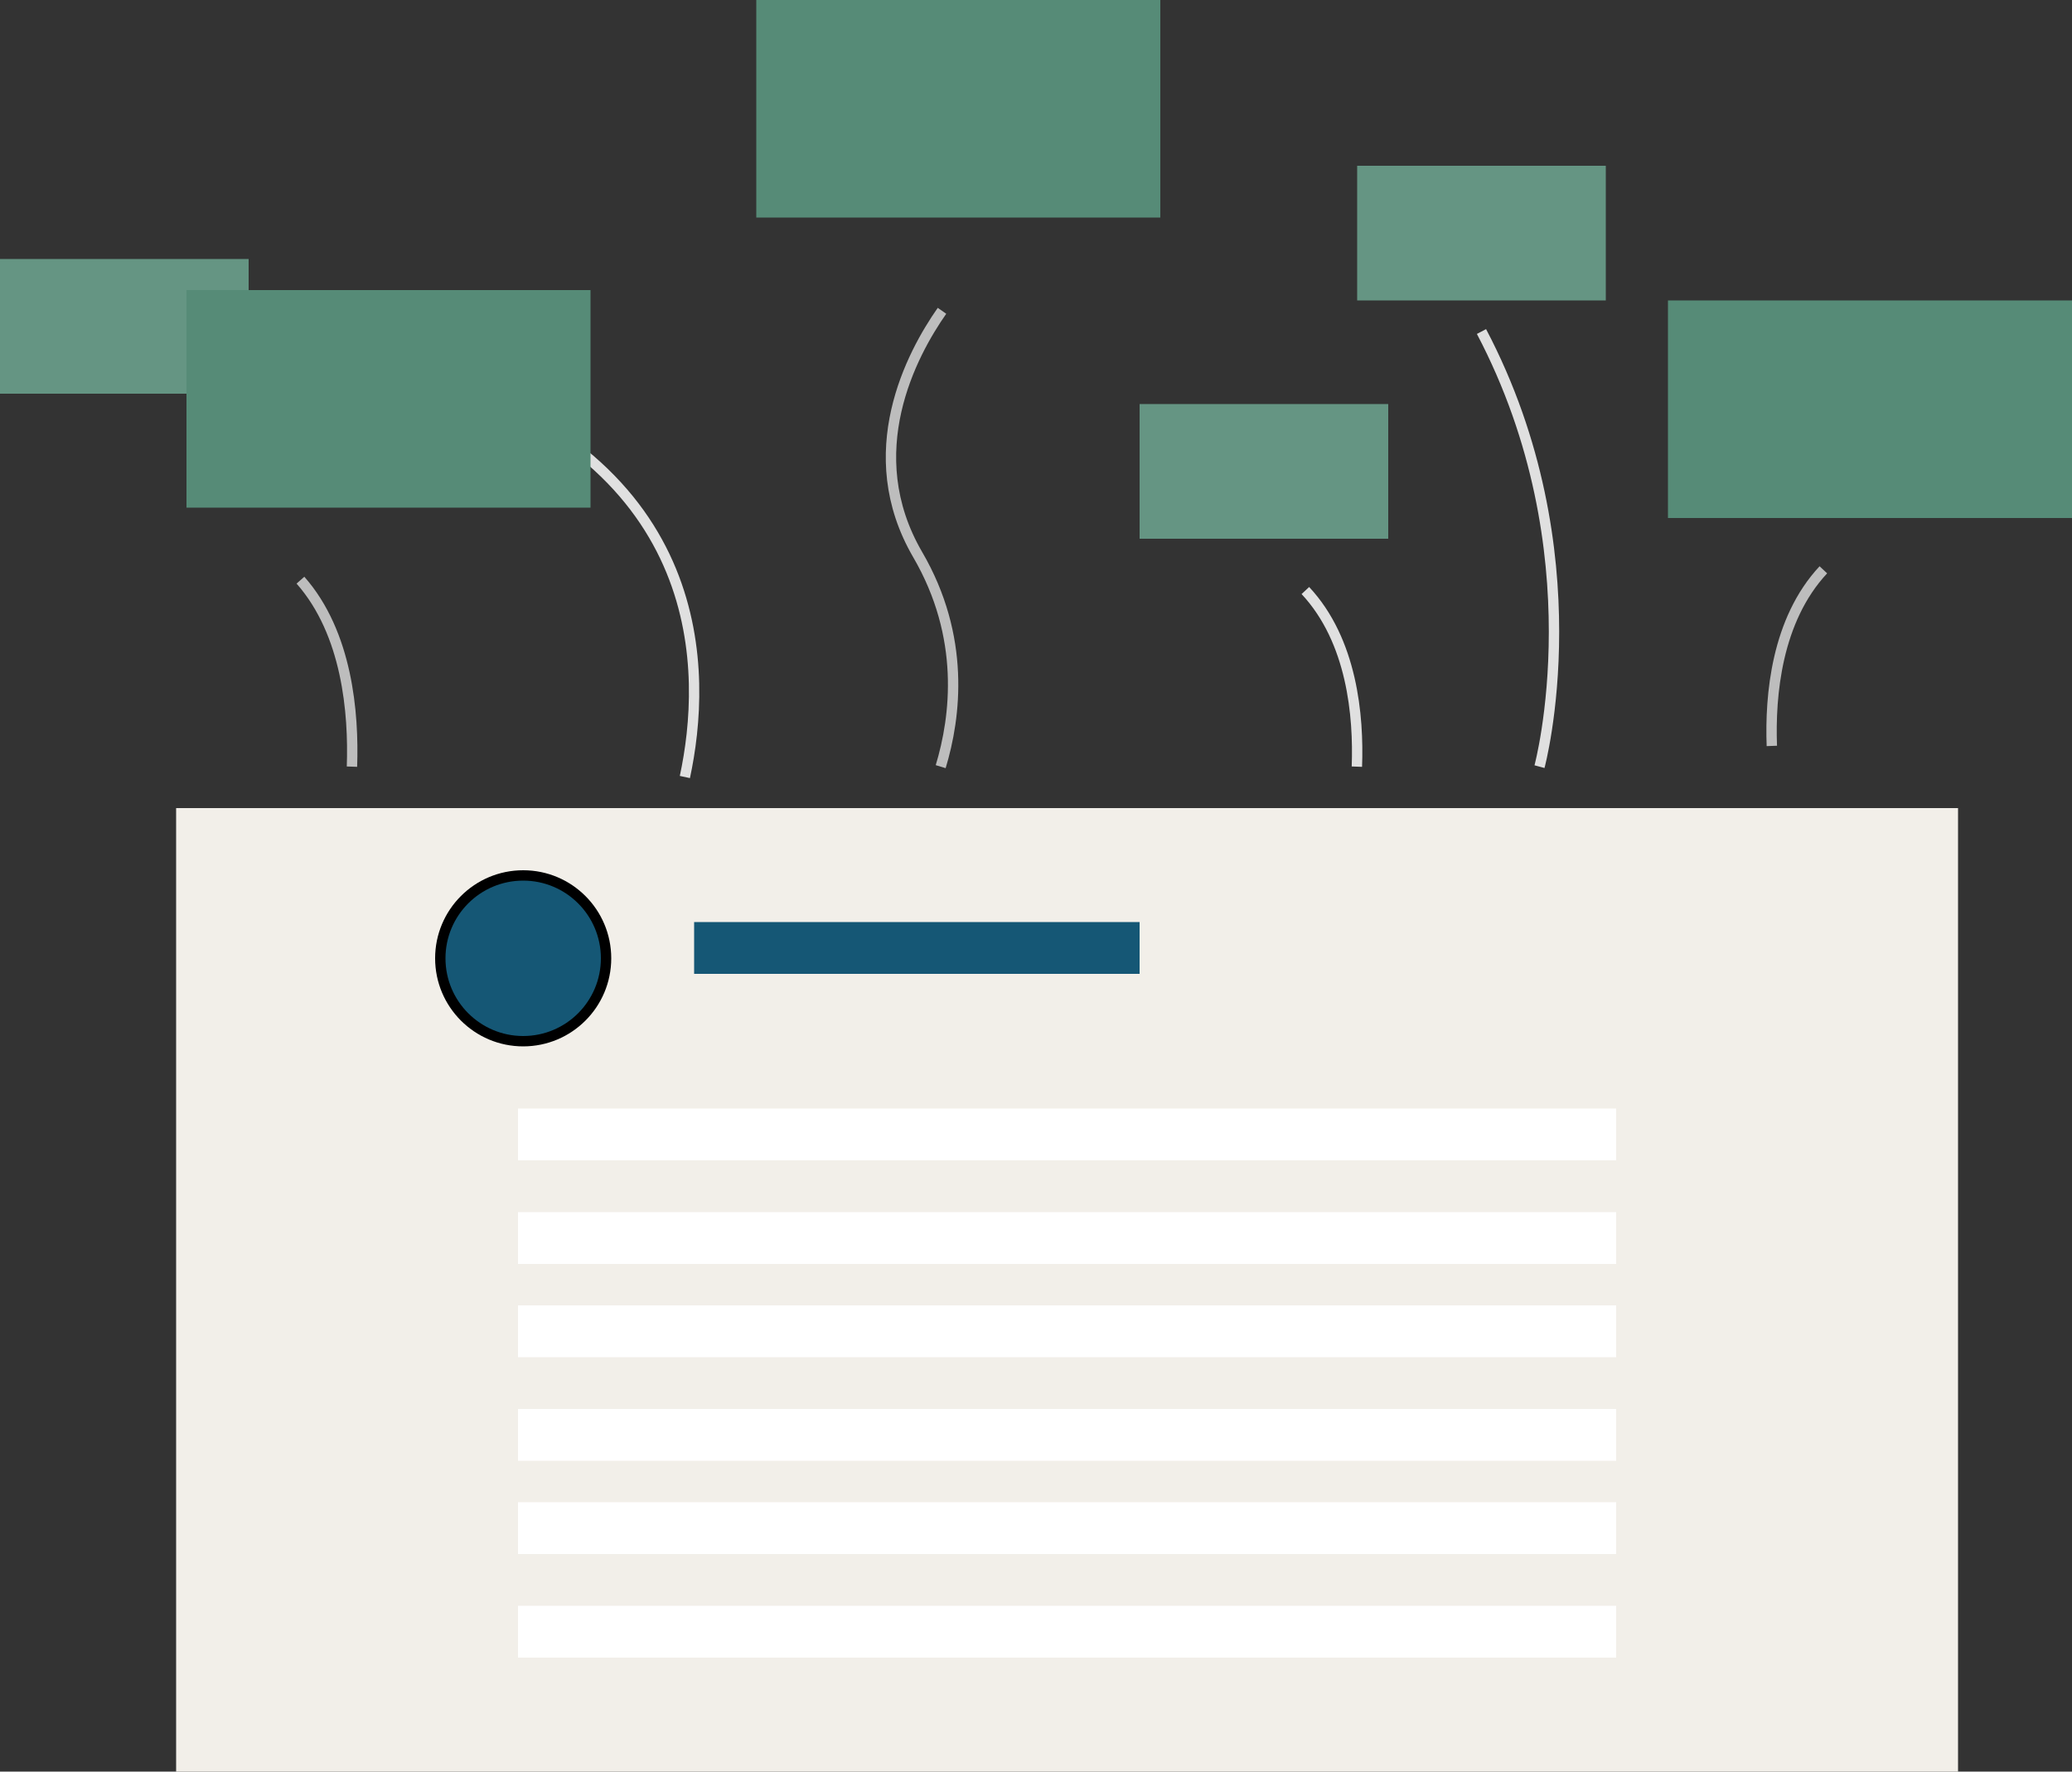 <svg xmlns="http://www.w3.org/2000/svg" viewBox="0 0 200 171">
    <rect x="0" y="0" width="200" height="171" fill="#333333" stroke="none"/>
    <defs>
        <linearGradient id="a" x1="50%" x2="50%" y1="100%" y2="0%">
            <stop offset="0%"/>
            <stop offset="54%"/>
            <stop offset="100%"/>
        </linearGradient>
    </defs>
    <g fill="none">
        <path stroke="#E0E0E0" d="M148.6 74s5.6-20.701-5.6-42M66.108 75C68.217 65.176 68.846 44.695 41 36"/>
        <path fill="#F2EFE9" d="M17 78h172v93H17z"/>
        <circle cx="50.5" cy="92.5" r="8.5" fill="url(#a)"/>
        <circle cx="50.5" cy="92.5" r="7.5" fill="#155775"/>
        <path fill="#155775" d="M67 89h43v5H67z"/>
        <path fill="#FFF" d="M50 117h106v5H50zM50 107h106v5H50zM50 126h106v5H50zM50 136h106v5H50zM50 145h106v5H50zM50 155h106v5H50z"/>
        <path stroke="#BDBDBD" d="M33.973 74c.182-5.16-.45-12.875-4.973-18"/>
        <path stroke="#E0E0E0" d="M130.973 74c.182-4.874-.45-12.16-4.973-17"/>
        <path stroke="#BDBDBD" d="M171.027 72c-.182-4.874.45-12.16 4.973-17"/>
        <path fill="#7BC0A6" opacity=".7" d="M0 25h24v13H0zM131 16h24v13h-24zM110 39h24v13h-24z"/>
        <path fill="#568B77" d="M18 28h39v21H18zM161 29h39v21h-39zM73 0h39v21H73z"/>
        <path stroke="#BDBDBD" d="M90.8 74c1.46-4.818 2.41-12.516-2.218-20.462-5.715-9.813-.577-19.374 2.345-23.538"/>
    </g>
</svg>
